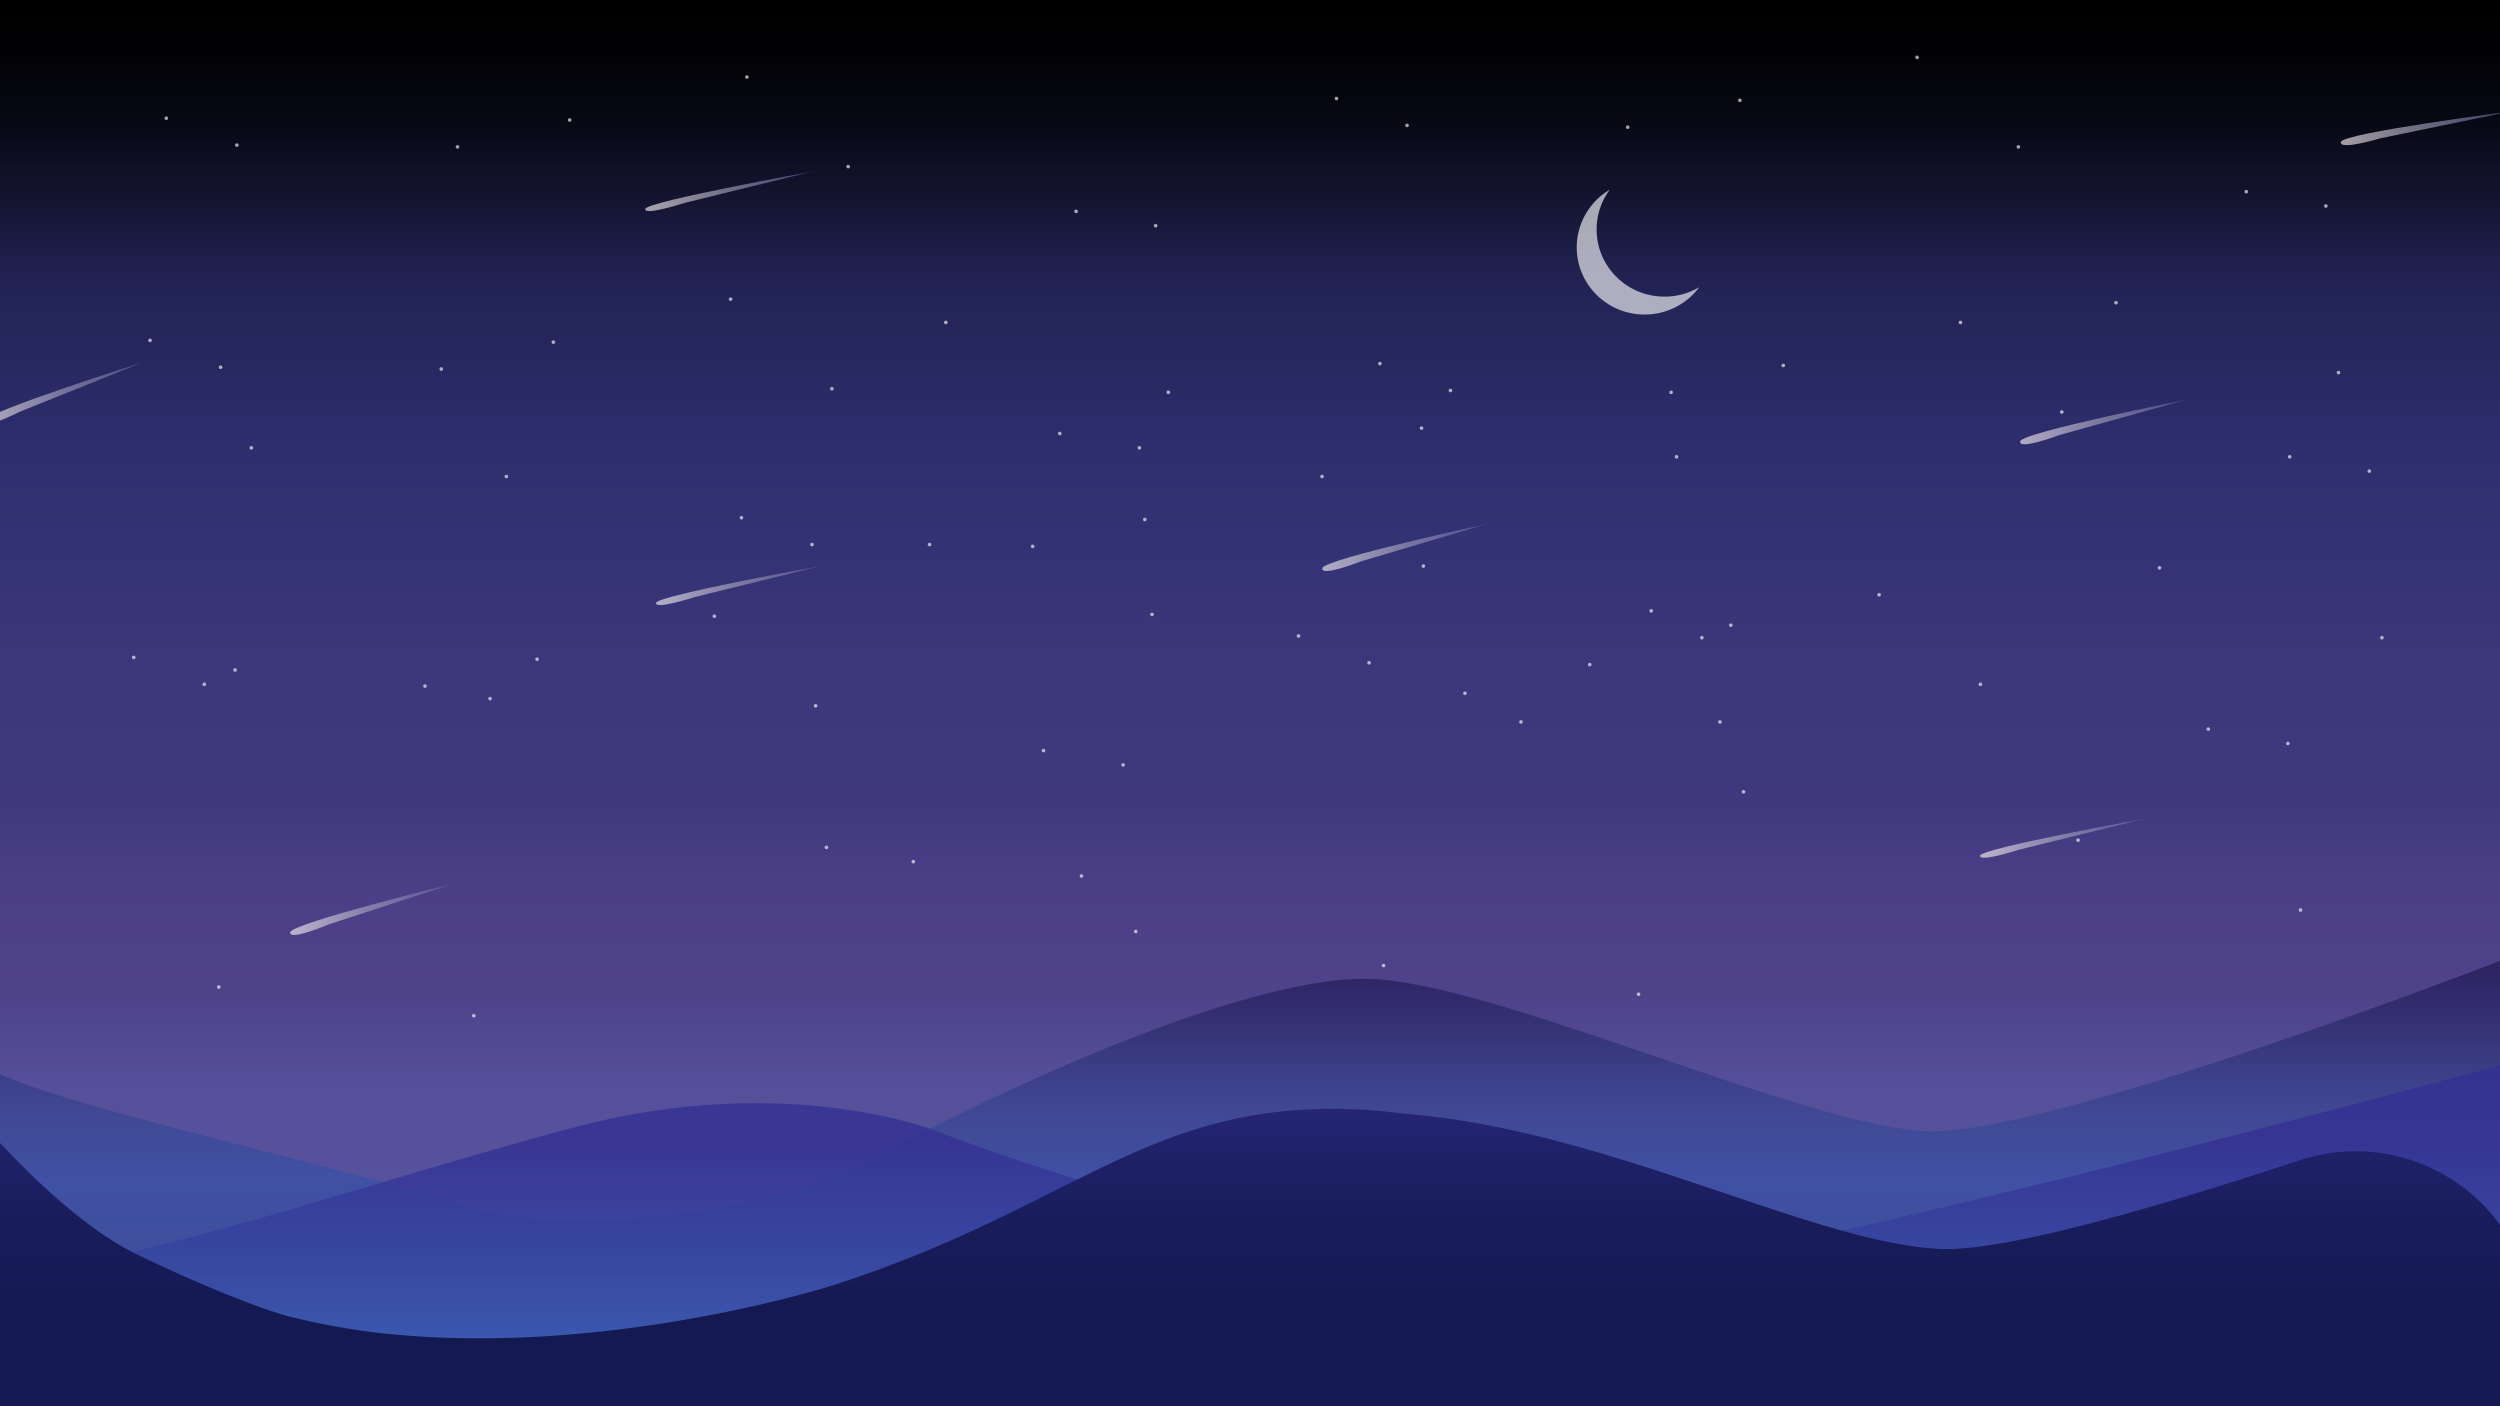 <svg xmlns="http://www.w3.org/2000/svg" xmlns:xlink="http://www.w3.org/1999/xlink" viewBox="0 0 1920 1080"><rect x="0" y="0" width="1920" height="1080" fill="#808080" stroke="none"/><defs><style>.cls-1{stroke:#000;stroke-miterlimit:10;fill:url(#linear-gradient);}.cls-2{opacity:0.72;fill:url(#Dégradé_sans_nom_150);}.cls-3{opacity:0.81;fill:url(#Dégradé_sans_nom_199);}.cls-4{fill:url(#linear-gradient-2);}.cls-5{fill:#fff;}.cls-10,.cls-11,.cls-12,.cls-13,.cls-5,.cls-6,.cls-7,.cls-8,.cls-9{opacity:0.63;}.cls-6{fill:url(#Dégradé_sans_nom_99);}.cls-7{fill:url(#Dégradé_sans_nom_99-2);}.cls-8{fill:url(#Dégradé_sans_nom_99-3);}.cls-9{fill:url(#Dégradé_sans_nom_99-4);}.cls-10{fill:url(#Dégradé_sans_nom_99-5);}.cls-11{fill:url(#Dégradé_sans_nom_99-6);}.cls-12{fill:url(#Dégradé_sans_nom_99-7);}.cls-13{fill:url(#Dégradé_sans_nom_99-8);}</style><linearGradient id="linear-gradient" x1="957" x2="957" y2="1056.61" gradientUnits="userSpaceOnUse"><stop offset="0"/><stop offset="0.04" stop-color="#020205"/><stop offset="0.09" stop-color="#080915"/><stop offset="0.14" stop-color="#13132e"/><stop offset="0.2" stop-color="#212252"/><stop offset="0.21" stop-color="#222355"/><stop offset="0.33" stop-color="#2f2e6f"/><stop offset="0.41" stop-color="#343375"/><stop offset="0.49" stop-color="#3d387b"/><stop offset="0.57" stop-color="#3e387d"/><stop offset="0.65" stop-color="#4c3f87"/><stop offset="0.72" stop-color="#4e428a"/><stop offset="0.79" stop-color="#55509a"/><stop offset="0.87" stop-color="#58529e"/><stop offset="0.92" stop-color="#6167b5"/><stop offset="1" stop-color="#6a89d6"/></linearGradient><linearGradient id="Dégradé_sans_nom_150" x1="953.5" y1="737.92" x2="953.5" y2="1056.61" gradientUnits="userSpaceOnUse"><stop offset="0.03" stop-color="#221a55"/><stop offset="0.35" stop-color="#38438f"/><stop offset="0.53" stop-color="#3750a7"/><stop offset="0.72" stop-color="#334694"/><stop offset="1" stop-color="#4d66c9"/></linearGradient><linearGradient id="Dégradé_sans_nom_199" x1="966.5" y1="816" x2="966.5" y2="1085" gradientUnits="userSpaceOnUse"><stop offset="0.23" stop-color="#343093"/><stop offset="0.8" stop-color="#3755ac"/><stop offset="1" stop-color="#4d60c7"/></linearGradient><linearGradient id="linear-gradient-2" x1="940.55" y1="794.09" x2="940.55" y2="1147" gradientUnits="userSpaceOnUse"><stop offset="0" stop-color="#343093"/><stop offset="0.12" stop-color="#28277b"/><stop offset="0.26" stop-color="#1f2168"/><stop offset="0.42" stop-color="#181c5a"/><stop offset="0.62" stop-color="#141952"/><stop offset="1" stop-color="#131850"/></linearGradient><linearGradient id="Dégradé_sans_nom_99" x1="1017.77" y1="423.11" x2="1147.97" y2="423.11" gradientTransform="translate(-35.58 91.35) rotate(-4.9)" gradientUnits="userSpaceOnUse"><stop offset="0" stop-color="#fdf5f4"/><stop offset="0.48" stop-color="#a6a3bd"/><stop offset="0.85" stop-color="#7473a9"/><stop offset="0.97" stop-color="#565495"/></linearGradient><linearGradient id="Dégradé_sans_nom_99-2" x1="213.07" y1="675.24" x2="343.27" y2="675.24" gradientTransform="translate(-66.08 58.74) rotate(-6.46)" xlink:href="#Dégradé_sans_nom_99"/><linearGradient id="Dégradé_sans_nom_99-3" x1="0.94" y1="257.14" x2="131.09" y2="257.14" gradientTransform="translate(-61.95 60.86) rotate(-10.26)" xlink:href="#Dégradé_sans_nom_99"/><linearGradient id="Dégradé_sans_nom_99-4" x1="1559.2" y1="339.9" x2="1689.41" y2="339.9" gradientTransform="translate(-28.13 96.22) rotate(-3.92)" xlink:href="#Dégradé_sans_nom_99"/><linearGradient id="Dégradé_sans_nom_99-5" x1="1797.77" y1="98.53" x2="1928" y2="98.53" gradientTransform="matrix(1, 0, 0, 1, 0, 0)" xlink:href="#Dégradé_sans_nom_99"/><linearGradient id="Dégradé_sans_nom_99-6" x1="499.3" y1="457.6" x2="629.52" y2="457.6" gradientTransform="matrix(1, -0.08, 0.06, 0.8, -23.11, 124.52)" xlink:href="#Dégradé_sans_nom_99"/><linearGradient id="Dégradé_sans_nom_99-7" x1="1498.02" y1="793.72" x2="1628.23" y2="793.72" gradientTransform="matrix(1, -0.08, 0.06, 0.8, -23.11, 124.52)" xlink:href="#Dégradé_sans_nom_99"/><linearGradient id="Dégradé_sans_nom_99-8" x1="514.22" y1="83.08" x2="644.43" y2="83.08" gradientTransform="matrix(1, -0.08, 0.06, 0.8, -23.11, 124.52)" xlink:href="#Dégradé_sans_nom_99"/></defs><g id="fond"><rect class="cls-1" x="-14" width="1942" height="1056.61"/></g><g id="montagnes"><path class="cls-2" d="M1920,737.92s-347.4,135-440.79,130.9-334-115.57-428.77-117c-11.32-.16-111.79-6.88-414.62,155.47,0,0-167,53.65-281.6,17.88S-15.11,835.94-13,813.86v242.75H1920Z"/><path class="cls-3" d="M1928,816s-635.6,173.44-755.26,170.33c-52.23-1.35-302.67-59-454.71-118.09,0,0-114-45.06-274.51-3.11S55,989.31,5,969.17V1085H1928Z"/><path class="cls-4" d="M286,1023.09a551.74,551.74,0,0,1-64.84-12.27c-18.94-5-65.43-22.83-117.32-48.13C26.85,925.16-73.39,794-62,794.09c55.55.61,14.88,166,17,221.56C-42.22,1088.14,15.51,1147,90.15,1147H1808.86c74.63,0,135.14-58.8,135.14-131.34h0c0-90-91-153.38-178.66-124.34-104.3,34.55-224.94,70-274.9,67.88-96.1-4.12-249.59-88.46-403.44-103.11-18.08-1.73-27.06-3.12-38.2-3.76-165.11-9.46-220.27,73.77-408,134.44C640.84,986.77,462.41,1044.44,286,1023.09Z"/></g><g id="lune_étoiles" data-name="lune/étoiles"><path class="cls-5" d="M1278.3,227.81c-28.77,0-52.09-23.1-52.09-51.59a51,51,0,0,1,10.12-30.55,51.47,51.47,0,0,0-25.4,44.3c0,28.5,23.33,51.6,52.09,51.6a52.19,52.19,0,0,0,42-21A52.29,52.29,0,0,1,1278.3,227.81Z"/><ellipse class="cls-5" cx="127.73" cy="90.8" rx="1.39" ry="1.38"/><ellipse class="cls-5" cx="388.87" cy="365.96" rx="1.39" ry="1.38"/><ellipse class="cls-5" cx="193.02" cy="343.95" rx="1.39" ry="1.38"/><ellipse class="cls-5" cx="887.54" cy="173.35" rx="1.39" ry="1.38"/><ellipse class="cls-5" cx="826.42" cy="162.34" rx="1.39" ry="1.38"/><ellipse class="cls-5" cx="897.26" cy="301.3" rx="1.39" ry="1.38"/><ellipse class="cls-5" cx="726.41" cy="247.64" rx="1.39" ry="1.38"/><ellipse class="cls-5" cx="651.4" cy="127.95" rx="1.39" ry="1.38"/><ellipse class="cls-5" cx="573.61" cy="59.16" rx="1.39" ry="1.38"/><ellipse class="cls-5" cx="437.49" cy="92.18" rx="1.39" ry="1.38"/><ellipse class="cls-5" cx="351.37" cy="112.82" rx="1.39" ry="1.38"/><ellipse class="cls-5" cx="181.91" cy="111.44" rx="1.39" ry="1.38"/><ellipse class="cls-5" cx="1059.78" cy="279.29" rx="1.39" ry="1.38"/><ellipse class="cls-5" cx="1320.92" cy="554.45" rx="1.39" ry="1.38"/><ellipse class="cls-5" cx="1125.06" cy="532.43" rx="1.39" ry="1.38"/><ellipse class="cls-5" cx="1819.59" cy="361.83" rx="1.39" ry="1.38"/><ellipse class="cls-5" cx="1758.47" cy="350.83" rx="1.39" ry="1.38"/><ellipse class="cls-5" cx="1829.31" cy="489.78" rx="1.39" ry="1.38"/><ellipse class="cls-5" cx="1658.46" cy="436.13" rx="1.39" ry="1.38"/><ellipse class="cls-5" cx="1583.45" cy="316.43" rx="1.39" ry="1.38"/><ellipse class="cls-5" cx="1505.66" cy="247.64" rx="1.39" ry="1.38"/><ellipse class="cls-5" cx="1369.54" cy="280.66" rx="1.39" ry="1.38"/><ellipse class="cls-5" cx="1283.41" cy="301.3" rx="1.39" ry="1.38"/><ellipse class="cls-5" cx="1113.95" cy="299.92" rx="1.39" ry="1.38"/><ellipse class="cls-5" cx="1026.44" cy="75.67" rx="1.39" ry="1.38"/><ellipse class="cls-5" cx="1287.58" cy="350.83" rx="1.39" ry="1.38"/><ellipse class="cls-5" cx="1091.73" cy="328.82" rx="1.39" ry="1.38"/><ellipse class="cls-5" cx="1786.25" cy="158.22" rx="1.39" ry="1.38"/><ellipse class="cls-5" cx="1725.13" cy="147.21" rx="1.39" ry="1.38"/><ellipse class="cls-5" cx="1795.97" cy="286.17" rx="1.39" ry="1.38"/><ellipse class="cls-5" cx="1625.12" cy="232.51" rx="1.39" ry="1.38"/><ellipse class="cls-5" cx="1550.11" cy="112.82" rx="1.39" ry="1.38"/><ellipse class="cls-5" cx="1472.32" cy="44.03" rx="1.39" ry="1.38"/><ellipse class="cls-5" cx="1336.2" cy="77.04" rx="1.39" ry="1.38"/><ellipse class="cls-5" cx="1250.08" cy="97.68" rx="1.39" ry="1.38"/><ellipse class="cls-5" cx="1080.61" cy="96.31" rx="1.39" ry="1.38"/><ellipse class="cls-5" cx="115.23" cy="261.4" rx="1.39" ry="1.38"/><ellipse class="cls-5" cx="376.37" cy="536.56" rx="1.39" ry="1.38"/><ellipse class="cls-5" cx="180.52" cy="514.55" rx="1.39" ry="1.38"/><ellipse class="cls-5" cx="875.04" cy="343.95" rx="1.39" ry="1.38"/><ellipse class="cls-5" cx="813.92" cy="332.94" rx="1.39" ry="1.38"/><ellipse class="cls-5" cx="884.76" cy="471.9" rx="1.39" ry="1.38"/><ellipse class="cls-5" cx="713.91" cy="418.24" rx="1.39" ry="1.38"/><ellipse class="cls-5" cx="638.9" cy="298.55" rx="1.39" ry="1.38"/><ellipse class="cls-5" cx="561.11" cy="229.76" rx="1.39" ry="1.38"/><ellipse class="cls-5" cx="424.99" cy="262.78" rx="1.39" ry="1.38"/><ellipse class="cls-5" cx="338.87" cy="283.41" rx="1.39" ry="1.38"/><ellipse class="cls-5" cx="169.4" cy="282.04" rx="1.39" ry="1.38"/><ellipse class="cls-5" cx="569.45" cy="397.61" rx="1.39" ry="1.38"/><ellipse class="cls-5" cx="830.59" cy="672.76" rx="1.39" ry="1.38"/><ellipse class="cls-5" cx="634.73" cy="650.75" rx="1.39" ry="1.38"/><ellipse class="cls-5" cx="1329.25" cy="480.15" rx="1.39" ry="1.38"/><ellipse class="cls-5" cx="1268.14" cy="469.15" rx="1.39" ry="1.38"/><ellipse class="cls-5" cx="1338.98" cy="608.1" rx="1.39" ry="1.38"/><ellipse class="cls-5" cx="1168.12" cy="554.45" rx="1.39" ry="1.38"/><ellipse class="cls-5" cx="1093.12" cy="434.75" rx="1.39" ry="1.38"/><ellipse class="cls-5" cx="1015.33" cy="365.96" rx="1.39" ry="1.38"/><ellipse class="cls-5" cx="879.2" cy="398.98" rx="1.39" ry="1.38"/><ellipse class="cls-5" cx="793.08" cy="419.62" rx="1.39" ry="1.38"/><ellipse class="cls-5" cx="623.62" cy="418.24" rx="1.39" ry="1.38"/><ellipse class="cls-5" cx="997.27" cy="488.41" rx="1.39" ry="1.38"/><ellipse class="cls-5" cx="1258.41" cy="763.57" rx="1.39" ry="1.38"/><ellipse class="cls-5" cx="1062.56" cy="741.55" rx="1.39" ry="1.38"/><ellipse class="cls-5" cx="1757.08" cy="570.96" rx="1.39" ry="1.38"/><ellipse class="cls-5" cx="1695.96" cy="559.95" rx="1.39" ry="1.38"/><ellipse class="cls-5" cx="1766.8" cy="698.9" rx="1.39" ry="1.38"/><ellipse class="cls-5" cx="1595.95" cy="645.25" rx="1.39" ry="1.38"/><ellipse class="cls-5" cx="1520.94" cy="525.55" rx="1.39" ry="1.38"/><ellipse class="cls-5" cx="1443.15" cy="456.76" rx="1.39" ry="1.38"/><ellipse class="cls-5" cx="1307.03" cy="489.78" rx="1.39" ry="1.38"/><ellipse class="cls-5" cx="1220.91" cy="510.42" rx="1.39" ry="1.38"/><ellipse class="cls-5" cx="1051.45" cy="509.04" rx="1.39" ry="1.38"/><ellipse class="cls-5" cx="102.73" cy="504.92" rx="1.39" ry="1.38"/><ellipse class="cls-5" cx="363.87" cy="780.08" rx="1.39" ry="1.38"/><ellipse class="cls-5" cx="168.01" cy="758.06" rx="1.39" ry="1.38"/><ellipse class="cls-5" cx="862.54" cy="587.46" rx="1.39" ry="1.38"/><ellipse class="cls-5" cx="801.42" cy="576.46" rx="1.39" ry="1.38"/><ellipse class="cls-5" cx="872.26" cy="715.41" rx="1.39" ry="1.38"/><ellipse class="cls-5" cx="701.41" cy="661.76" rx="1.39" ry="1.38"/><ellipse class="cls-5" cx="626.4" cy="542.06" rx="1.39" ry="1.38"/><ellipse class="cls-5" cx="548.61" cy="473.27" rx="1.39" ry="1.38"/><ellipse class="cls-5" cx="412.49" cy="506.29" rx="1.39" ry="1.38"/><ellipse class="cls-5" cx="326.37" cy="526.93" rx="1.39" ry="1.38"/><ellipse class="cls-5" cx="156.9" cy="525.55" rx="1.39" ry="1.38"/><path class="cls-6" d="M1143.23,402.07s-126.47,27.3-127.67,34.31,29.8-5.29,29.8-5.29Z"/><path class="cls-7" d="M349.55,678.26S223.88,709,222.88,716s29.64-6.09,29.64-6.09Z"/><path class="cls-8" d="M110.55,277.93s-123.35,38.89-123.88,46,29.17-8,29.17-8Z"/><path class="cls-9" d="M1679.7,306.84S1552.78,332,1551.47,339s29.88-4.79,29.88-4.79Z"/><path class="cls-10" d="M1928,85.59S1799.64,102.1,1797.84,109s30.15-2.75,30.15-2.75Z"/><path class="cls-11" d="M632.22,434.27s-127,23-128.36,28.7,29.9-4.5,29.9-4.5Z"/><path class="cls-12" d="M1649.07,628.36s-127,23-128.36,28.69,29.9-4.5,29.9-4.5Z"/><path class="cls-13" d="M624,131.7s-127,23-128.36,28.69,29.9-4.5,29.9-4.5Z"/></g></svg>